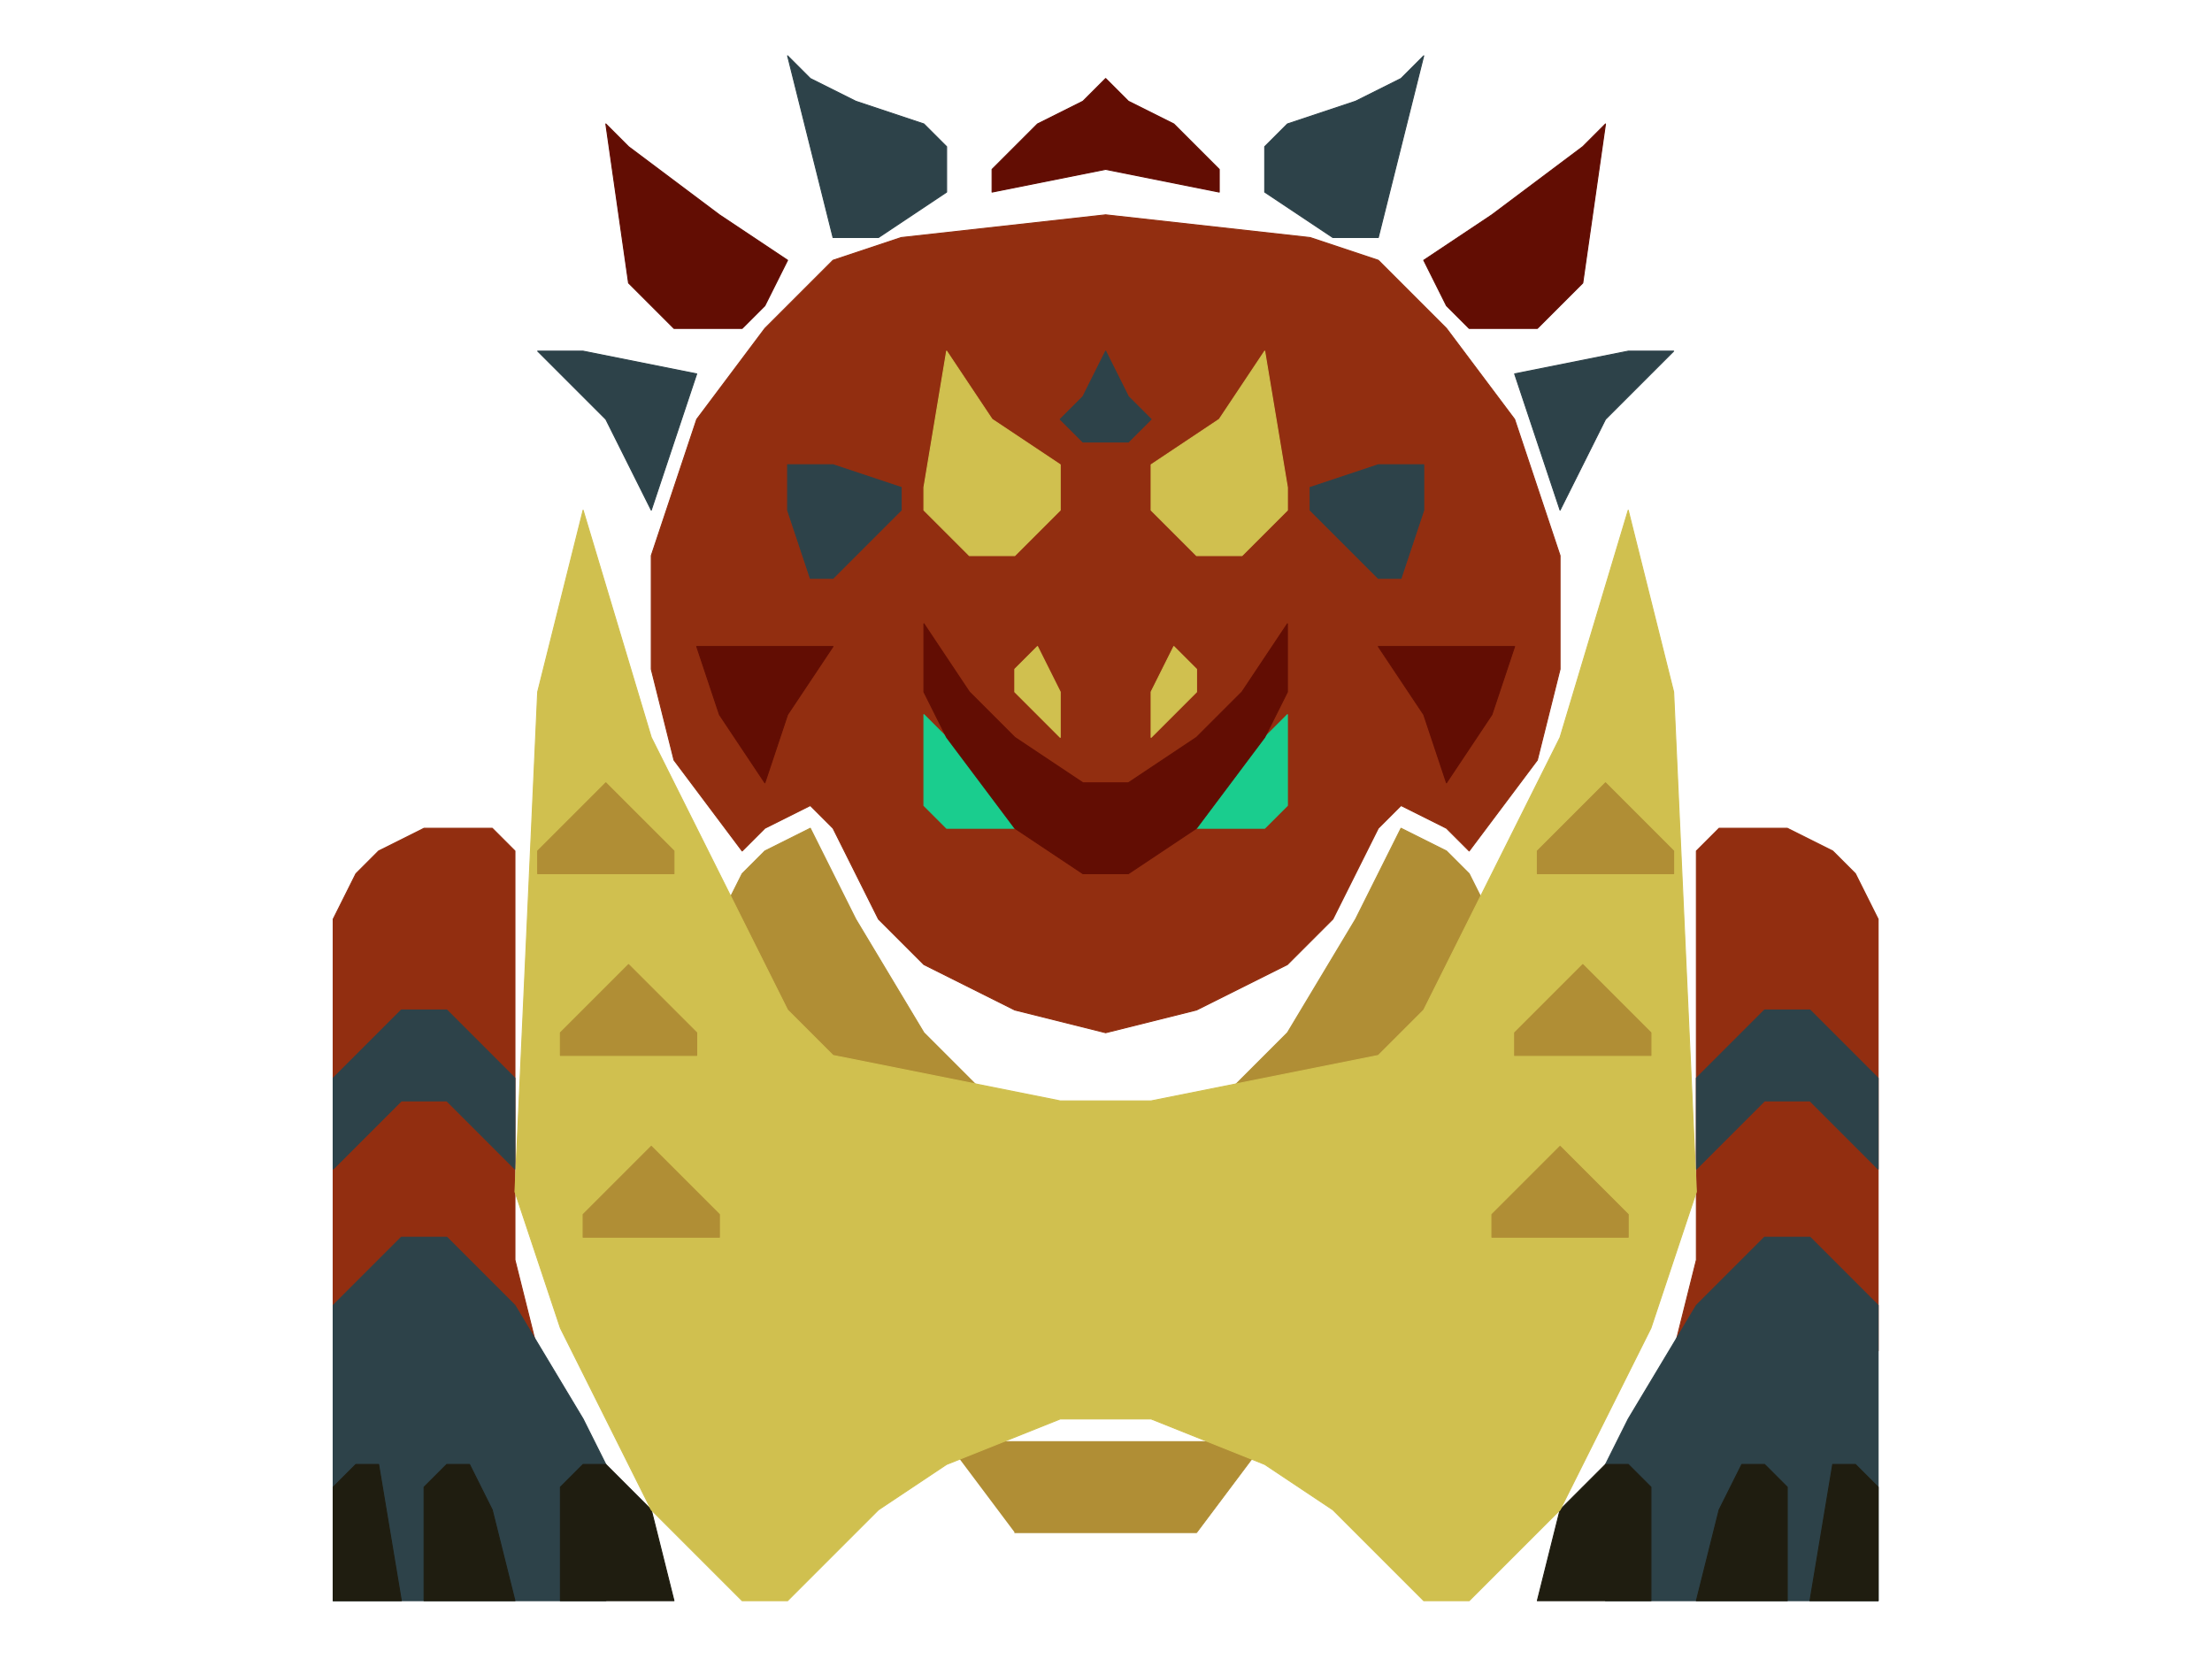 <?xml version="1.0" encoding="UTF-8" standalone="no"?>
<!DOCTYPE svg PUBLIC "-//W3C//DTD SVG 1.1//EN" "http://www.w3.org/Graphics/SVG/1.1/DTD/svg11.dtd">
<svg width="100%" height="100%" viewBox="0 0 4634 3475" version="1.1" xmlns="http://www.w3.org/2000/svg" xmlns:xlink="http://www.w3.org/1999/xlink" xml:space="preserve" xmlns:serif="http://www.serif.com/" style="fill-rule:evenodd;clip-rule:evenodd;stroke-linecap:round;stroke-linejoin:round;stroke-miterlimit:1.5;">
    <g transform="matrix(2.083,0,0,2.083,0,0)">
        <g id="Layer13">
            <g transform="matrix(1,0,0,1,-30.5,-12.453)">
                <path d="M365.6,936.85L388.45,891.15L411.3,868.3L457,845.45L525.55,845.45L548.4,868.3L548.4,1279.6L571.25,1371L365.6,1371L365.6,936.85Z" style="fill:rgb(146,46,16);stroke:rgb(146,46,16);stroke-width:1px;"/>
            </g>
            <g transform="matrix(-1,0,0,1,2254.5,-12.453)">
                <path d="M365.6,936.85L388.45,891.15L411.3,868.3L457,845.45L525.55,845.45L548.4,868.3L548.4,1279.6L571.25,1371L365.6,1371L365.6,936.85Z" style="fill:rgb(146,46,16);stroke:rgb(146,46,16);stroke-width:1px;"/>
            </g>
            <g transform="matrix(1,0,0,1,-30.5,-12.453)">
                <path d="M1051.1,1028.25L959.7,982.55L914,936.85L868.3,845.45L845.45,822.6L799.75,845.45L776.9,868.3L708.35,776.9L685.5,685.5L685.5,571.25L731.2,434.15L799.75,342.75L868.3,274.2L936.85,251.35L1142.5,228.5L1348.15,251.35L1416.7,274.2L1485.25,342.75L1553.8,434.15L1599.5,571.25L1599.5,685.5L1576.65,776.9L1508.1,868.3L1485.25,845.45L1439.55,822.6L1416.7,845.45L1371,936.85L1325.3,982.55L1233.9,1028.25L1142.5,1051.1L1051.1,1028.25Z" style="fill:rgb(146,46,16);stroke:rgb(146,46,16);stroke-width:1px;"/>
            </g>
        </g>
        <g id="Layer14">
            <g transform="matrix(1,0,0,1,-30.5,-12.453)">
                <path d="M1325.3,731.2L1302.45,754.05L1233.9,822.6L1233.9,845.45L1302.45,845.45L1325.3,822.6L1325.3,731.2Z" style="fill:rgb(26,205,142);stroke:rgb(26,205,142);stroke-width:1px;"/>
            </g>
            <g transform="matrix(-1,0,0,1,2254.5,-12.453)">
                <path d="M1325.3,731.2L1302.45,754.05L1233.9,822.6L1233.9,845.45L1302.45,845.45L1325.3,822.6L1325.3,731.2Z" style="fill:rgb(26,205,142);stroke:rgb(26,205,142);stroke-width:1px;"/>
            </g>
        </g>
        <g id="Layer15">
            <g transform="matrix(1,0,0,1,-53.35,-12.453)">
                <path d="M845.45,274.2L776.9,228.5L685.5,159.95L662.65,137.1L685.5,297.05L731.2,342.75L799.75,342.75L822.6,319.9L845.45,274.2Z" style="fill:rgb(98,13,3);stroke:rgb(98,13,3);stroke-width:1px;"/>
            </g>
            <g transform="matrix(-1,0,0,1,2277.35,-12.453)">
                <path d="M845.45,274.2L776.9,228.5L685.5,159.95L662.65,137.1L685.5,297.05L731.2,342.75L799.75,342.75L822.6,319.9L845.45,274.2Z" style="fill:rgb(98,13,3);stroke:rgb(98,13,3);stroke-width:1px;"/>
            </g>
            <g transform="matrix(1,0,0,1,-30.5,-35.303)">
                <path d="M1028.25,205.65L1073.95,159.95L1119.65,137.1L1142.5,114.25L1165.35,137.1L1211.05,159.95L1256.75,205.65L1256.75,228.5L1142.5,205.65L1028.25,228.5L1028.25,205.65Z" style="fill:rgb(98,13,3);stroke:rgb(98,13,3);stroke-width:1px;"/>
            </g>
            <g transform="matrix(1,0,0,1,-30.5,-12.453)">
                <path d="M1165.35,891.15L1233.9,845.45L1302.45,754.05L1325.3,708.35L1325.3,639.8L1279.6,708.35L1233.9,754.05L1165.35,799.75L1119.65,799.75L1051.1,754.05L1005.4,708.35L959.7,639.8L959.7,708.35L982.55,754.05L1051.1,845.45L1119.65,891.15L1165.35,891.15Z" style="fill:rgb(98,13,3);stroke:rgb(98,13,3);stroke-width:1px;"/>
            </g>
            <g transform="matrix(1,0,0,1,-30.5,-58.153)">
                <path d="M731.2,708.35L754.05,776.9L799.75,845.45L822.6,776.9L868.3,708.35L731.2,708.35Z" style="fill:rgb(98,13,3);stroke:rgb(98,13,3);stroke-width:1px;"/>
            </g>
            <g transform="matrix(-1,0,0,1,2254.5,-58.153)">
                <path d="M731.2,708.35L754.05,776.9L799.75,845.45L822.6,776.9L868.3,708.35L731.2,708.35Z" style="fill:rgb(98,13,3);stroke:rgb(98,13,3);stroke-width:1px;"/>
            </g>
        </g>
        <g id="Layer11">
            <g transform="matrix(1,0,0,1,-30.5,-12.453)">
                <path d="M365.6,1096.8L434.15,1028.25L479.85,1028.25L548.4,1096.8L548.4,1188.2L479.85,1119.65L434.15,1119.65L365.6,1188.2L365.6,1096.8Z" style="fill:rgb(45,66,73);stroke:rgb(45,66,73);stroke-width:1px;"/>
            </g>
            <g transform="matrix(-1,0,0,1,2254.5,-12.453)">
                <path d="M365.6,1096.8L434.15,1028.25L479.85,1028.25L548.4,1096.8L548.4,1188.2L479.85,1119.65L434.15,1119.65L365.6,1188.2L365.6,1096.8Z" style="fill:rgb(45,66,73);stroke:rgb(45,66,73);stroke-width:1px;"/>
            </g>
            <g transform="matrix(1,0,0,1,-30.5,-12.453)">
                <path d="M365.6,1508.1L365.6,1325.3L434.15,1256.75L479.85,1256.75L548.4,1325.3L616.95,1439.55L639.8,1485.25L639.8,1622.35L365.6,1622.35L365.6,1508.1Z" style="fill:rgb(45,66,73);stroke:rgb(45,66,73);stroke-width:1px;"/>
            </g>
            <g transform="matrix(-1,0,0,1,2254.5,-12.453)">
                <path d="M365.6,1508.1L365.6,1325.3L434.15,1256.75L479.85,1256.75L548.4,1325.3L616.95,1439.55L639.8,1485.25L639.8,1622.35L365.6,1622.35L365.6,1508.1Z" style="fill:rgb(45,66,73);stroke:rgb(45,66,73);stroke-width:1px;"/>
            </g>
            <g transform="matrix(1,0,0,1,-30.5,-35.303)">
                <path d="M1096.8,457L1119.65,434.15L1142.5,388.45L1165.35,434.15L1188.2,457L1165.35,479.85L1119.65,479.85L1096.8,457Z" style="fill:rgb(45,66,73);stroke:rgb(45,66,73);stroke-width:1px;"/>
            </g>
            <g transform="matrix(1,0,0,1,-30.5,-12.453)">
                <path d="M1348.15,525.55L1416.7,594.1L1439.55,594.1L1462.4,525.55L1462.4,479.85L1416.7,479.85L1348.15,502.7L1348.15,525.55Z" style="fill:rgb(45,66,73);stroke:rgb(45,66,73);stroke-width:1px;"/>
            </g>
            <g transform="matrix(-1,0,0,1,2254.5,-12.453)">
                <path d="M1348.15,525.55L1416.7,594.1L1439.55,594.1L1462.4,525.55L1462.4,479.85L1416.7,479.85L1348.15,502.7L1348.15,525.55Z" style="fill:rgb(45,66,73);stroke:rgb(45,66,73);stroke-width:1px;"/>
            </g>
            <g transform="matrix(1,0,0,1,-30.5,-12.453)">
                <path d="M1553.8,388.45L1599.5,525.55L1645.2,434.15L1713.75,365.6L1668.05,365.6L1553.8,388.45Z" style="fill:rgb(45,66,73);stroke:rgb(45,66,73);stroke-width:1px;"/>
            </g>
            <g transform="matrix(-1,0,0,1,2254.5,-12.453)">
                <path d="M1553.8,388.45L1599.5,525.55L1645.2,434.15L1713.75,365.6L1668.05,365.6L1553.8,388.45Z" style="fill:rgb(45,66,73);stroke:rgb(45,66,73);stroke-width:1px;"/>
            </g>
            <g transform="matrix(1,0,0,1,-30.5,-12.453)">
                <path d="M1302.45,205.65L1371,251.35L1416.7,251.35L1439.55,159.95L1462.4,68.55L1439.55,91.4L1393.85,114.25L1325.3,137.1L1302.45,159.95L1302.45,205.65Z" style="fill:rgb(45,66,73);stroke:rgb(45,66,73);stroke-width:1px;"/>
            </g>
            <g transform="matrix(-1,0,0,1,2254.5,-12.453)">
                <path d="M1302.45,205.65L1371,251.35L1416.7,251.35L1439.55,159.95L1462.4,68.55L1439.55,91.4L1393.85,114.25L1325.3,137.1L1302.45,159.95L1302.45,205.65Z" style="fill:rgb(45,66,73);stroke:rgb(45,66,73);stroke-width:1px;"/>
            </g>
        </g>
        <g id="Layer12">
            <g transform="matrix(1,0,0,1,-30.5,-12.453)">
                <path d="M594.1,1622.35L594.1,1508.1L616.95,1485.25L639.8,1485.25L685.5,1530.95L708.35,1622.35L594.1,1622.35Z" style="fill:rgb(31,29,16);stroke:rgb(31,29,16);stroke-width:1px;"/>
            </g>
            <g transform="matrix(-1,0,0,1,2254.5,-12.453)">
                <path d="M594.1,1622.35L594.1,1508.1L616.95,1485.25L639.8,1485.25L685.5,1530.95L708.35,1622.35L594.1,1622.35Z" style="fill:rgb(31,29,16);stroke:rgb(31,29,16);stroke-width:1px;"/>
            </g>
            <g transform="matrix(1,0,0,1,-30.5,-12.453)">
                <path d="M457,1622.35L457,1508.1L479.85,1485.25L502.7,1485.25L525.55,1530.95L548.4,1622.35L457,1622.35Z" style="fill:rgb(31,29,16);stroke:rgb(31,29,16);stroke-width:1px;"/>
            </g>
            <g transform="matrix(-1,0,0,1,2254.5,-12.453)">
                <path d="M457,1622.35L457,1508.1L479.85,1485.25L502.7,1485.25L525.55,1530.95L548.4,1622.35L457,1622.35Z" style="fill:rgb(31,29,16);stroke:rgb(31,29,16);stroke-width:1px;"/>
            </g>
            <g transform="matrix(1,0,0,1,-30.5,-12.453)">
                <path d="M365.6,1622.35L365.6,1508.1L388.45,1485.25L411.3,1485.25L434.15,1622.35L365.6,1622.35Z" style="fill:rgb(31,29,16);stroke:rgb(31,29,16);stroke-width:1px;"/>
            </g>
            <g transform="matrix(-1,0,0,1,2254.5,-12.453)">
                <path d="M365.6,1622.35L365.6,1508.1L388.45,1485.25L411.3,1485.25L434.15,1622.35L365.6,1622.35Z" style="fill:rgb(31,29,16);stroke:rgb(31,29,16);stroke-width:1px;"/>
            </g>
        </g>
        <g id="Layer10">
            <g transform="matrix(1,0,0,1,-30.5,-12.453)">
                <path d="M776.9,891.15L799.75,868.3L845.45,845.45L891.15,936.85L959.7,1051.1L1028.25,1119.65L868.3,1096.8L799.75,1051.1L754.05,936.85L765.458,913.967L776.9,891.15Z" style="fill:rgb(176,142,53);stroke:rgb(176,142,53);stroke-width:1px;"/>
            </g>
            <g transform="matrix(-1,0,0,1,2254.5,-12.453)">
                <path d="M776.9,891.15L799.75,868.3L845.45,845.45L891.15,936.85L959.7,1051.1L1028.25,1119.65L868.3,1096.8L799.75,1051.1L754.05,936.85L765.458,913.967L776.9,891.15Z" style="fill:rgb(176,142,53);stroke:rgb(176,142,53);stroke-width:1px;"/>
            </g>
            <g transform="matrix(1,0,0,1,-30.5,-12.453)">
                <path d="M1051.1,1553.8L1233.9,1553.8L1302.45,1462.4L982.55,1462.4" style="fill:rgb(176,142,53);stroke:rgb(176,142,53);stroke-width:1px;"/>
            </g>
        </g>
        <g id="Layer8">
            <g transform="matrix(1,0,0,1,-30.5,-12.453)">
                <path d="M1096.8,1439.55L982.55,1485.25L914,1530.95L822.6,1622.35L776.9,1622.35L685.5,1530.95L594.1,1348.15L548.4,1211.05L571.25,708.35L616.95,525.55L685.5,754.05L822.6,1028.25L868.3,1073.95L1096.8,1119.65L1188.2,1119.65L1416.7,1073.95L1462.4,1028.25L1508.1,936.85L1599.5,754.05L1668.05,525.55L1713.75,708.35L1736.6,1211.05L1690.9,1348.15L1599.5,1530.95L1508.1,1622.35L1462.4,1622.35L1371,1530.95L1302.45,1485.25L1188.2,1439.55L1096.8,1439.55Z" style="fill:rgb(208,192,79);stroke:rgb(208,192,79);stroke-width:1px;"/>
            </g>
            <g transform="matrix(1,0,0,1,-30.5,-12.453)">
                <path d="M1096.8,479.85L1028.25,434.15L982.55,365.6L959.7,502.7L959.7,525.55L1005.4,571.25L1051.1,571.25L1096.8,525.55L1096.8,479.85Z" style="fill:rgb(208,192,79);stroke:rgb(208,192,79);stroke-width:1px;"/>
            </g>
            <g transform="matrix(-1,0,0,1,2254.5,-12.453)">
                <path d="M1096.8,479.85L1028.25,434.15L982.55,365.6L959.7,502.7L959.7,525.55L1005.4,571.25L1051.1,571.25L1096.8,525.55L1096.8,479.85Z" style="fill:rgb(208,192,79);stroke:rgb(208,192,79);stroke-width:1px;"/>
            </g>
            <g transform="matrix(1,0,0,1,-30.5,-12.453)">
                <path d="M1073.95,662.65L1051.1,685.5L1051.1,708.35L1096.8,754.05L1096.8,708.35L1073.95,662.65Z" style="fill:rgb(208,192,79);stroke:rgb(208,192,79);stroke-width:1px;"/>
            </g>
            <g transform="matrix(-1,0,0,1,2254.5,-12.453)">
                <path d="M1073.95,662.65L1051.1,685.5L1051.1,708.35L1096.8,754.05L1096.8,708.35L1073.95,662.65Z" style="fill:rgb(208,192,79);stroke:rgb(208,192,79);stroke-width:1px;"/>
            </g>
        </g>
        <g id="Layer9">
            <g transform="matrix(1,0,0,1,-7.65,-12.453)">
                <path d="M594.1,1233.9L662.65,1165.35L731.2,1233.9L731.2,1256.75L594.1,1256.75L594.1,1233.9Z" style="fill:rgb(176,142,53);stroke:rgb(176,142,53);stroke-width:1px;"/>
            </g>
            <g transform="matrix(-1,0,0,1,2231.65,-12.453)">
                <path d="M594.1,1233.9L662.65,1165.35L731.2,1233.9L731.2,1256.75L594.1,1256.75L594.1,1233.9Z" style="fill:rgb(176,142,53);stroke:rgb(176,142,53);stroke-width:1px;"/>
            </g>
            <g transform="matrix(1,0,0,1,-30.5,-195.253)">
                <path d="M594.1,1233.9L662.65,1165.35L731.2,1233.9L731.2,1256.75L594.1,1256.75L594.1,1233.9Z" style="fill:rgb(176,142,53);stroke:rgb(176,142,53);stroke-width:1px;"/>
            </g>
            <g transform="matrix(-1,0,0,1,2254.5,-195.253)">
                <path d="M594.1,1233.9L662.65,1165.35L731.2,1233.9L731.2,1256.75L594.1,1256.75L594.1,1233.9Z" style="fill:rgb(176,142,53);stroke:rgb(176,142,53);stroke-width:1px;"/>
            </g>
            <g transform="matrix(1,0,0,1,-53.35,-378.053)">
                <path d="M594.1,1233.9L662.65,1165.35L731.2,1233.9L731.2,1256.75L594.1,1256.75L594.1,1233.9Z" style="fill:rgb(176,142,53);stroke:rgb(176,142,53);stroke-width:1px;"/>
            </g>
            <g transform="matrix(-1,0,0,1,2277.35,-378.053)">
                <path d="M594.1,1233.9L662.65,1165.35L731.2,1233.9L731.2,1256.75L594.1,1256.75L594.1,1233.9Z" style="fill:rgb(176,142,53);stroke:rgb(176,142,53);stroke-width:1px;"/>
            </g>
        </g>
    </g>
</svg>
